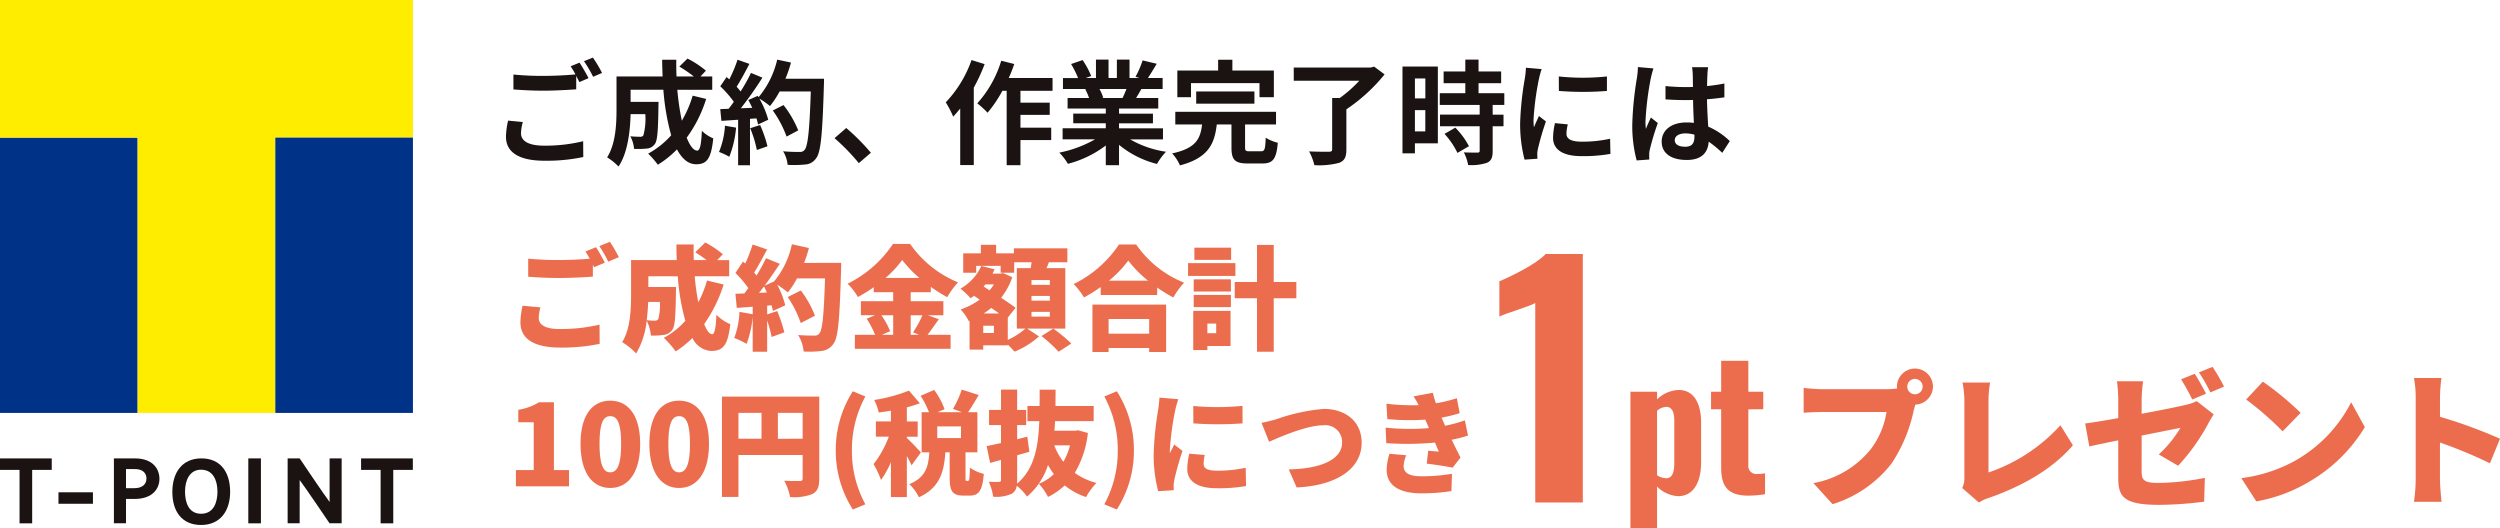 <svg xmlns="http://www.w3.org/2000/svg" width="309.67" height="65.421" viewBox="0 0 309.67 65.421"><g transform="translate(-149.187 -3960.759)"><g transform="translate(261.252 3960)"><path d="M5.358,0h5.89V-30.78H6.65C5.51-29.526,2.128-27.892.912-27.4v4.37c.912-.456,3.534-1.178,4.446-1.672Z" transform="translate(72.747 63)" fill="#eb6d4e"/><path d="M1.144,4.18h3.3V-.968A4.031,4.031,0,0,0,7.04.22C9,.22,9.9-1.562,9.9-3.982V-8.954c0-1.958-.682-3.96-2.75-3.982A4.047,4.047,0,0,0,4.444-11.77v-.946h-3.3ZM5.566-2a2.135,2.135,0,0,1-1.122-.374v-7.986a1.906,1.906,0,0,1,1.144-.484c.748,0,.99.748.99,1.672V-3.85C6.578-2.816,6.358-2,5.566-2ZM15.774.154A14.132,14.132,0,0,0,17.82-.022v-2.6a4.07,4.07,0,0,1-.946.088.991.991,0,0,1-1.122-1.122v-6.886H17.6v-2.178H15.752v-3.828H12.386v3.828H11.132v2.178h1.254v7.216C12.386-1.122,13.09.154,15.774.154Z" transform="translate(88.747 62)" fill="#eb6d4e"/><path d="M15.39-12.4a.96.96,0,0,1-.954-.954.96.96,0,0,1,.954-.954.96.96,0,0,1,.954.954A.96.96,0,0,1,15.39-12.4Zm-11.448-.63c-.594,0-1.782-.09-2.34-.162v3.078c.468-.036,1.458-.09,2.34-.09h7.92a10.112,10.112,0,0,1-1.98,4.644A11.779,11.779,0,0,1,2.808-1.4l2.376,2.61A14.761,14.761,0,0,0,12.51-3.852a18.966,18.966,0,0,0,2.718-6.516c.054-.216.126-.486.216-.756a2.257,2.257,0,0,0,2.178-2.232,2.243,2.243,0,0,0-2.232-2.232,2.243,2.243,0,0,0-2.232,2.232,1.026,1.026,0,0,0,.018.234,9.381,9.381,0,0,1-1.3.09ZM23.31,1.008A4.68,4.68,0,0,1,24.552.432c4.1-1.44,7.866-3.546,10.4-6.516L33.408-8.568a21.217,21.217,0,0,1-8.91,5.85v-8.874a14.136,14.136,0,0,1,.2-2.268h-3.42a11.881,11.881,0,0,1,.234,2.268v9.468a2.715,2.715,0,0,1-.27,1.332ZM53.676-13.356A25.692,25.692,0,0,0,52.254-15.8l-1.692.684a20.078,20.078,0,0,1,1.422,2.484Zm-2.232.882c-.324-.63-.954-1.8-1.4-2.466l-1.692.684a24.386,24.386,0,0,1,1.386,2.5Zm-7.974.756a18.139,18.139,0,0,1,.18-2.3H40.41a18.51,18.51,0,0,1,.162,2.3V-9.45c-1.71.306-3.24.558-4.1.666L36.99-5.94c.774-.18,2.088-.45,3.582-.756v4.608c0,2.34.576,3.384,5.094,3.384A46.365,46.365,0,0,0,51.21.9l.09-2.952a30.956,30.956,0,0,1-5.724.63c-1.872,0-2.106-.378-2.106-1.44V-7.29c2.178-.432,4.158-.828,4.806-.954A14.775,14.775,0,0,1,45.594-4.95l2.394,1.4A24.86,24.86,0,0,0,51.732-8.8c.18-.36.486-.828.666-1.116l-2.106-1.638a6.278,6.278,0,0,1-1.458.486c-.828.2-3.024.648-5.364,1.08Zm15.012-2.25-2.07,2.214A37.517,37.517,0,0,1,60.93-7.812L63.162-10.1A36.318,36.318,0,0,0,58.482-13.968ZM55.818-2.016,57.672.864a19.208,19.208,0,0,0,6.444-2.376,19.465,19.465,0,0,0,7-6.822l-1.692-3.078a17.393,17.393,0,0,1-6.876,7.2A18.523,18.523,0,0,1,55.818-2.016Zm32.04-4.878a59.511,59.511,0,0,0-7.434-2.718v-2.466a21.4,21.4,0,0,1,.18-2.34H77.2a12.575,12.575,0,0,1,.216,2.34V-1.8A20.207,20.207,0,0,1,77.2.918h3.42c-.09-.81-.2-2.232-.2-2.718V-6.426a56.137,56.137,0,0,1,6.192,2.574Z" transform="translate(109.747 62)" fill="#eb6d4e"/><path d="M2.128-4.3a9.257,9.257,0,0,0-.266,2c0,1.9,1.582,2.968,4.76,2.968A22.115,22.115,0,0,0,11.438.21l-.014-1.96A19.66,19.66,0,0,1,6.552-1.2c-2,0-2.828-.644-2.828-1.526a5.705,5.705,0,0,1,.224-1.4ZM9.87-11.032a10.654,10.654,0,0,1,.6,1.008c-1.064.1-2.59.182-3.92.182a35.86,35.86,0,0,1-3.766-.168v1.848c1.12.084,2.324.154,3.78.154,1.316,0,3.038-.1,4-.168V-9.842c.14.28.28.546.392.77l1.134-.49c-.266-.518-.77-1.4-1.12-1.918Zm1.652-.63A14.843,14.843,0,0,1,12.656-9.73l1.106-.476a15.454,15.454,0,0,0-1.134-1.9ZM24.99-7.392a14.171,14.171,0,0,1-1.344,3.108,33.06,33.06,0,0,1-.56-3.836h4.326V-9.772H25.956l.672-.714a11.713,11.713,0,0,0-2.282-1.5l-1.008.994A17.527,17.527,0,0,1,25.13-9.772H22.988c-.028-.686-.042-1.372-.028-2.072H21.21c0,.7.028,1.386.056,2.072H15.554v4.088c0,1.82-.1,4.256-1.162,5.936a7.288,7.288,0,0,1,1.414,1.134C16.954-.322,17.248-3.052,17.3-5.1h1.82a7.921,7.921,0,0,1-.238,2.632.453.453,0,0,1-.42.168c-.224,0-.7-.014-1.2-.056A3.778,3.778,0,0,1,17.724-.8a11.016,11.016,0,0,0,1.61-.042A1.315,1.315,0,0,0,20.3-1.4c.322-.406.406-1.652.448-4.592,0-.2.014-.63.014-.63H17.3v-1.5h4.06a28.921,28.921,0,0,0,.966,5.642A10.7,10.7,0,0,1,19.474-.21a10.974,10.974,0,0,1,1.2,1.372,11.866,11.866,0,0,0,2.366-1.9C23.66.406,24.43,1.106,25.41,1.106c1.3,0,1.862-.616,2.128-3.206a4.528,4.528,0,0,1-1.414-.938c-.07,1.75-.238,2.45-.574,2.45-.448,0-.9-.588-1.3-1.6a16.262,16.262,0,0,0,2.408-4.8Zm4,3.724A10.179,10.179,0,0,1,28.252-.42a8.229,8.229,0,0,1,1.274.6,12.944,12.944,0,0,0,.84-3.612Zm3.122.308a14.249,14.249,0,0,1,.826,2.7l1.316-.462a15.965,15.965,0,0,0-.91-2.632Zm4.368-6.132a16.056,16.056,0,0,0,.686-2l-1.708-.364A11.147,11.147,0,0,1,33.152-7.2l-.1-.168-1.176.518c.168.294.336.63.49.966l-1.414.056a45.069,45.069,0,0,0,2.674-3.794l-1.414-.588a21.891,21.891,0,0,1-1.288,2.3c-.14-.182-.308-.392-.49-.588.5-.784,1.078-1.862,1.582-2.828l-1.47-.518a16.787,16.787,0,0,1-1.022,2.436L29.19-9.7l-.784,1.148a13.189,13.189,0,0,1,1.68,1.918c-.21.308-.434.6-.644.868l-1.036.042.14,1.456,2.072-.14V1.232h1.47V-4.522l.8-.056a7.618,7.618,0,0,1,.2.756l1.26-.588A11.15,11.15,0,0,0,33.25-7.028a10.7,10.7,0,0,1,1.316.924,11.535,11.535,0,0,0,1.19-1.806H39.62c-.154,4.774-.364,6.818-.784,7.252a.691.691,0,0,1-.588.238c-.378,0-1.176,0-2.058-.084a3.98,3.98,0,0,1,.56,1.68,13.364,13.364,0,0,0,2.184-.042,1.735,1.735,0,0,0,1.344-.77c.588-.742.784-2.954.966-9.086.014-.21.014-.77.014-.77Zm1.582,6.4a13.168,13.168,0,0,0-1.82-3.136l-1.33.672a13.225,13.225,0,0,1,1.708,3.234Zm9,2.772a26.242,26.242,0,0,0-3.052-3.066L42.56-2.128A26.276,26.276,0,0,1,45.57.966ZM59.528-11.8a14.565,14.565,0,0,1-3.192,5.236,11.376,11.376,0,0,1,.924,1.778c.28-.308.574-.658.868-1.008v7h1.68v-9.59A21.808,21.808,0,0,0,61.152-11.3ZM69.566-7.994V-9.576H64.134a16.547,16.547,0,0,0,.686-1.736l-1.61-.406A13.9,13.9,0,0,1,60.242-6.44a11.323,11.323,0,0,1,1.274,1.162A15.545,15.545,0,0,0,63.35-7.994h.532V1.218H65.59V-1.89H69.4V-3.43H65.59V-5.012h3.626V-6.524H65.59v-1.47Zm9.156-.224c-.154.378-.322.784-.49,1.12H75.614l.238-.042a6.9,6.9,0,0,0-.476-1.078Zm4.522,6.244V-3.346H77.8v-.616H82v-1.2H77.8V-5.8h4.858V-7.1H79.912c.21-.336.434-.714.658-1.12H83.2V-9.576h-1.82c.322-.49.7-1.12,1.092-1.764l-1.75-.42a11.278,11.278,0,0,1-.882,2.03l.5.154H79.1v-2.282H77.532v2.282H76.5v-2.282H74.942v2.282H73.668l.686-.252A10.594,10.594,0,0,0,73.29-11.8l-1.428.49a12.55,12.55,0,0,1,.868,1.736H70.854v1.358H73.78l-.168.028A6.291,6.291,0,0,1,74.088-7.1h-2.66v1.3H76.16v.63H72.128v1.2H76.16v.616H70.812v1.372H74.83A14.708,14.708,0,0,1,70.406-.336,7.766,7.766,0,0,1,71.47,1.05a13.28,13.28,0,0,0,4.69-2.268V1.218H77.8V-1.3a11.95,11.95,0,0,0,4.7,2.366,7.831,7.831,0,0,1,1.12-1.512,12.507,12.507,0,0,1-4.438-1.526Zm3.472-6.972H95.2V-7.2h1.778v-3.3H91.84v-1.344H90.076V-10.5H85.022v3.3h1.694ZM94.57-6.4V-7.91H87.36V-6.4ZM94-.5c-.5,0-.588-.056-.588-.5V-3.822h3.836V-5.39H84.77v1.568h3.318c-.21,1.736-.714,2.94-3.71,3.584a5.2,5.2,0,0,1,.966,1.484c3.514-.924,4.284-2.66,4.564-5.068h1.82V-.98c0,1.512.392,1.988,2.016,1.988h1.792c1.33,0,1.75-.532,1.932-2.562a5.3,5.3,0,0,1-1.5-.63C95.914-.742,95.844-.5,95.382-.5ZM109.4-10.99l-.406.112H99.442V-9.24h8.12A16.071,16.071,0,0,1,105.14-7.1H104.2V-.756c0,.238-.1.308-.406.308s-1.47.014-2.45-.042A7.29,7.29,0,0,1,102,1.218a9.837,9.837,0,0,0,3.038-.28c.686-.252.924-.7.924-1.666V-5.7a21.45,21.45,0,0,0,4.732-4.326Zm6.342,1.47v2.464H114.45V-9.52ZM114.45-2.968V-5.6h1.288v2.632ZM117.292-11H112.91V-.252h1.54V-1.484h2.842Zm.826,8.344a9.849,9.849,0,0,1,1.6,2.352l1.428-.826a9.66,9.66,0,0,0-1.694-2.3Zm7.406-3.584V-7.7h-3.192V-8.932h2.8v-1.456h-2.8v-1.47h-1.638v1.47h-2.688v1.456h2.688V-7.7H117.53v1.456h4.942v1.2h-4.914V-3.6h4.914v3.01c0,.2-.07.252-.294.252s-.994,0-1.666-.028a5.615,5.615,0,0,1,.532,1.568,6.2,6.2,0,0,0,2.338-.28c.546-.252.7-.672.7-1.47V-3.6h1.344V-5.04h-1.344v-1.2Zm6.748-3.528.014,1.792a38.372,38.372,0,0,0,5.95,0V-9.772A28.289,28.289,0,0,1,132.272-9.772ZM131.8-3.99a8.544,8.544,0,0,0-.238,1.806C131.558-.77,132.692.1,135.086.1a19.271,19.271,0,0,0,3.584-.28l-.042-1.876a15.978,15.978,0,0,1-3.472.364c-1.4,0-1.932-.364-1.932-.98a4.563,4.563,0,0,1,.168-1.162Zm-3.6-6.86a10.359,10.359,0,0,1-.14,1.358A38.441,38.441,0,0,0,127.484-4,17.7,17.7,0,0,0,128.03.532l1.6-.112c-.014-.2-.014-.42-.028-.574a4.072,4.072,0,0,1,.084-.644,33.426,33.426,0,0,1,.994-3.4l-.868-.672c-.2.448-.42.91-.616,1.4a6.69,6.69,0,0,1-.056-.9,34.279,34.279,0,0,1,.672-5.082,11.652,11.652,0,0,1,.336-1.232Zm13.874-.084a10.4,10.4,0,0,1-.126,1.358,41.091,41.091,0,0,0-.574,5.782A16.724,16.724,0,0,0,141.918.63l1.568-.112c-.014-.2-.014-.434-.014-.574a2.737,2.737,0,0,1,.07-.644,33.071,33.071,0,0,1,.994-3.3l-.854-.686c-.21.462-.434.924-.616,1.414a6.418,6.418,0,0,1-.056-.9,36.668,36.668,0,0,1,.658-5.362A11.652,11.652,0,0,1,144-10.766Zm7,8.61c0,.812-.294,1.26-1.148,1.26-.728,0-1.288-.252-1.288-.812,0-.518.532-.84,1.316-.84a4.322,4.322,0,0,1,1.12.154Zm4.382.56a8.8,8.8,0,0,0-2.674-1.792c-.056-.938-.126-2.044-.154-3.388.756-.056,1.484-.14,2.156-.238V-8.9c-.658.14-1.386.238-2.142.322,0-.616.028-1.134.042-1.442a8.851,8.851,0,0,1,.084-.9h-1.988a7.843,7.843,0,0,1,.084.91c.014.294.014.854.028,1.54-.322.014-.658.014-.98.014a22.989,22.989,0,0,1-2.422-.126V-6.93c.826.056,1.61.084,2.422.084.322,0,.658,0,.994-.014.014.98.056,1.988.1,2.842a6.228,6.228,0,0,0-.91-.056c-1.89,0-3.08.966-3.08,2.38,0,1.456,1.2,2.268,3.108,2.268,1.876,0,2.632-.952,2.716-2.268a14.139,14.139,0,0,1,1.68,1.386Z" transform="translate(-51.253 20)" fill="#1a1311"/><path d="M1.918-4.368a9.829,9.829,0,0,0-.266,2.044C1.652-.336,3.22.812,6.594.812A22.732,22.732,0,0,0,11.466.35l-.014-2.38a21.048,21.048,0,0,1-4.942.546c-1.876,0-2.59-.588-2.59-1.372a5.591,5.591,0,0,1,.21-1.316ZM9.7-11.088a7.574,7.574,0,0,1,.532.9c-1.078.084-2.548.154-3.78.154a36.929,36.929,0,0,1-3.836-.168v2.24c1.148.084,2.366.154,3.85.154,1.344,0,3.178-.084,4.158-.168V-9.45l.154.308,1.33-.56c-.252-.49-.742-1.4-1.092-1.918Zm1.722-.672A15.616,15.616,0,0,1,12.53-9.828l1.316-.56a19.982,19.982,0,0,0-1.106-1.9Zm7.5,6.916a6.5,6.5,0,0,1-.2,2.142.476.476,0,0,1-.42.182c-.224,0-.588-.014-1.008-.056.1-.784.154-1.554.182-2.268ZM24.766-7.49A14.366,14.366,0,0,1,23.688-4.8a28.823,28.823,0,0,1-.448-3.22h4.27v-2H26.026l.7-.728a11.847,11.847,0,0,0-2.184-1.456L23.31-10.99a16.744,16.744,0,0,1,1.4.966H23.128c-.028-.644-.028-1.288-.014-1.932H20.972q0,.966.042,1.932H15.358v4.2c0,1.834-.07,4.312-1.106,5.964a8.282,8.282,0,0,1,1.736,1.4,9.918,9.918,0,0,0,1.3-4.06,4.744,4.744,0,0,1,.518,1.848,10.206,10.206,0,0,0,1.61-.084,1.558,1.558,0,0,0,1.05-.63c.336-.448.406-1.736.448-4.592,0-.224.014-.714.014-.714H17.5v-1.33h3.64a27.549,27.549,0,0,0,.938,5.516,9.745,9.745,0,0,1-2.66,2.114,12.507,12.507,0,0,1,1.47,1.68A12.424,12.424,0,0,0,22.96-.378a2.749,2.749,0,0,0,2.282,1.61c1.442,0,2.1-.588,2.408-3.318a5.424,5.424,0,0,1-1.722-1.162C25.858-1.54,25.69-.84,25.41-.84c-.336,0-.686-.462-.994-1.26A17.768,17.768,0,0,0,26.824-7Zm6.44,1.526c.21-.252.406-.518.616-.8.126.238.238.49.35.756Zm5.586-3.71c.224-.6.434-1.218.6-1.848l-2.114-.462a10.57,10.57,0,0,1-2.212,4.606l-1.162.518c.658-.882,1.3-1.834,1.876-2.7l-1.708-.7A24.286,24.286,0,0,1,30.9-8.106c-.084-.112-.2-.238-.294-.364.49-.784,1.064-1.876,1.6-2.87l-1.792-.616A18.378,18.378,0,0,1,29.5-9.6l-.28-.238L28.28-8.428a12.461,12.461,0,0,1,1.6,1.876c-.168.224-.322.448-.49.658l-1.106.042.168,1.75,1.974-.14v.924l-1.638-.294A10.587,10.587,0,0,1,28.14-.378,10.226,10.226,0,0,1,29.666.35a12.7,12.7,0,0,0,.756-3.36V1.33h1.792V-2.534a16.308,16.308,0,0,1,.56,2.03l1.568-.574A19.36,19.36,0,0,0,33.46-3.71L32.214-3.3V-4.382l.546-.042c.07.252.126.49.168.7l1.526-.7a11.022,11.022,0,0,0-.994-2.548,12.566,12.566,0,0,1,1.316.952A10.642,10.642,0,0,0,35.91-7.756h3.472c-.14,4.424-.308,6.412-.714,6.832a.675.675,0,0,1-.6.252c-.378,0-1.162,0-2.016-.07A4.725,4.725,0,0,1,36.736,1.3a11.982,11.982,0,0,0,2.212-.07,2.019,2.019,0,0,0,1.484-.9c.588-.77.756-3.024.938-9.1.014-.252.014-.91.014-.91Zm1.344,6.538a12.624,12.624,0,0,0-1.75-3.122l-1.624.812a13.272,13.272,0,0,1,1.61,3.22Zm9.688-.056V-.77h-1.4l1.022-.448a8.827,8.827,0,0,0-1.092-1.974Zm3.626,0a13.257,13.257,0,0,1-1.162,2.114l.742.308H49.994V-3.192Zm-4.578-4.62a13.086,13.086,0,0,0,2.072-2.226,14.131,14.131,0,0,0,2.128,2.226Zm5.25,4.62H54.04V-4.928H49.994v-1.12h2.492v-.658a20.194,20.194,0,0,0,2.03,1.274A10.3,10.3,0,0,1,55.86-7.266a13.366,13.366,0,0,1-5.936-4.76H47.8A14.445,14.445,0,0,1,42.182-7.1a8.164,8.164,0,0,1,1.274,1.652,19,19,0,0,0,1.96-1.218v.616h2.408v1.12h-4v1.736h1.75l-1.036.434A11.362,11.362,0,0,1,45.584-.77H43.078V.966H54.936V-.77H52.08c.42-.532.91-1.246,1.4-1.932ZM67.228-6.958H64.96v-.588h2.268Zm0,1.96H64.96v-.588h2.268Zm0,1.974H64.96v-.588h2.268ZM60.3-.994H58.982v-.9H60.3ZM59.052-3.416a11.277,11.277,0,0,0,.924-.686c.336.238.658.462.952.686Zm1.26-3.6a9.175,9.175,0,0,1-.546.742l-.742-.476c.07-.084.154-.168.224-.266ZM69.146-9.03H66.822c.1-.238.2-.476.294-.728H69.4V-11.48H62.776v.616h-2.2v-1.05h-1.89v1.05H56.5v2.408h1.61V-9.31h3.024v.854h1.68v-1.3h2.156c-.028.238-.07.49-.112.728H63.14v7.49H64.2A8.767,8.767,0,0,1,62.02-.14V-2.9l.966-1.218c-.448-.336-1.092-.784-1.792-1.232A8.927,8.927,0,0,0,62.58-7.9l-1.148-.518-.294.07H60.13c.084-.168.168-.35.252-.532L58.744-9.3a6.139,6.139,0,0,1-2.59,2.814,9.289,9.289,0,0,1,1.26,1.19c.14-.1.28-.2.42-.308l.7.476a8.533,8.533,0,0,1-2.352,1.218A6.507,6.507,0,0,1,57.2-2.45l.084-.028V1.064h1.694V.532H62.02V.448c.308.294.63.63.84.868a10.24,10.24,0,0,0,3.024-1.89l-1.47-.966h4.732ZM66.192-.616A17.6,17.6,0,0,1,68.32,1.33L69.888.308A20.789,20.789,0,0,0,67.662-1.54ZM79.534-2.73V-.91H74.508V-2.73ZM72.506,1.358h2V.868h5.026v.49h2.1V-4.508H72.506ZM74.55-7.476a13.625,13.625,0,0,0,2.394-2.492,14.063,14.063,0,0,0,2.45,2.492Zm1.246-4.48a14.285,14.285,0,0,1-5.614,4.9A8.7,8.7,0,0,1,71.456-5.4a17.611,17.611,0,0,0,2.072-1.288V-5.7h7v-.924a17.947,17.947,0,0,0,2,1.232,9.587,9.587,0,0,1,1.33-1.834,13.131,13.131,0,0,1-5.936-4.732Zm13.888.392h-4.55v1.512h4.55Zm.532,1.918H84.35v1.582h5.866Zm-2.38,7.49v1.19H86.744v-1.19Zm1.778-1.582h-4.62V1.12h1.75v-.5h2.87ZM85.05-4.2h4.606V-5.712H85.05Zm0-1.932h4.606V-7.644H85.05ZM97.762-7.308h-2.8V-11.9H92.89v4.592H90.132v2.016H92.89V1.33h2.072V-5.292h2.8ZM1.092,18h6.58V15.984H5.8v-8.4H3.962a7.027,7.027,0,0,1-2.576.938v1.54H3.3v5.922H1.092Zm11.69.2c2.2,0,3.7-1.876,3.7-5.46,0-3.556-1.5-5.348-3.7-5.348S9.1,9.152,9.1,12.736,10.584,18.2,12.782,18.2Zm0-1.932c-.742,0-1.33-.672-1.33-3.528s.588-3.43,1.33-3.43,1.344.588,1.344,3.43S13.524,16.264,12.782,16.264ZM21.308,18.2c2.2,0,3.7-1.876,3.7-5.46,0-3.556-1.5-5.348-3.7-5.348s-3.682,1.764-3.682,5.348S19.11,18.2,21.308,18.2Zm0-1.932c-.742,0-1.33-.672-1.33-3.528s.588-3.43,1.33-3.43,1.344.588,1.344,3.43S22.05,16.264,21.308,16.264Zm12.236-4.158V8.9H36.61v3.206ZM28.658,8.9h2.856v3.206H28.658Zm10.01-2.016H26.614V19.316h2.044V14.122H36.61v2.884c0,.252-.1.336-.364.336s-1.19.014-1.918-.042a7.2,7.2,0,0,1,.728,2.03,6.174,6.174,0,0,0,2.758-.378c.644-.336.854-.882.854-1.918ZM42.826,20.87l1.554-.644a13.7,13.7,0,0,1-1.666-6.678A13.735,13.735,0,0,1,44.38,6.87l-1.554-.644a13.509,13.509,0,0,0-2.114,7.322A13.474,13.474,0,0,0,42.826,20.87Zm8.428-7.07c-.252-.294-1.358-1.47-1.736-1.778v-.168h1.344V9.964H49.518V8.214a16.7,16.7,0,0,0,1.61-.5L49.784,6.142A19.392,19.392,0,0,1,45.472,7.3a6.467,6.467,0,0,1,.56,1.554c.49-.056.994-.14,1.512-.224v1.33H45.682v1.89h1.6a12.771,12.771,0,0,1-1.89,3.4,10.909,10.909,0,0,1,.924,1.96A11.21,11.21,0,0,0,47.544,15V19.33h1.974V14.248c.238.42.448.84.588,1.148Zm4.97-1.778h-2.94V10.58h2.94Zm.686,5.306c-.112,0-.126-.042-.126-.5V13.786h1.47V8.816H57.106c.392-.574.854-1.344,1.316-2.128l-2.1-.672A12.8,12.8,0,0,1,55.23,8.41l1.106.406h-3l.854-.378a9.752,9.752,0,0,0-1.288-2.38l-1.68.728a11.123,11.123,0,0,1,1.036,2.03h-.91v4.97H52.3c-.112,1.736-.42,3.094-2.478,3.948a5.343,5.343,0,0,1,1.19,1.624c2.59-1.19,3.108-3.136,3.276-5.572h.532v3.052c0,1.708.294,2.31,1.708,2.31h.784c1.092,0,1.568-.588,1.736-2.688a5.218,5.218,0,0,1-1.722-.77c-.028,1.428-.084,1.638-.238,1.638Zm12.824-4.41a8.559,8.559,0,0,1-.826,2.044,7.876,7.876,0,0,1-1.134-2.044Zm.994-1.862-.336.056h-2.6c.042-.392.056-.784.084-1.19H72.66V8.046H67.928c0-.658.014-1.33.014-2.016H65.968c0,.686,0,1.358-.014,2.016h-1.5V9.922h1.47c-.126,3.234-.616,5.922-2.758,7.756.014-.14.014-.308.014-.49V14.15c.5-.14,1.022-.28,1.512-.434l-.252-1.862-1.26.308v-1.75H64.3V8.536h-1.12V6.016h-2v2.52H59.7v1.876H61.18v2.226c-.658.14-1.274.28-1.778.378l.434,2.086,1.344-.378v2.464c0,.2-.07.252-.266.266s-.756,0-1.246-.028a7.216,7.216,0,0,1,.546,1.862,4.649,4.649,0,0,0,2.282-.364,1.253,1.253,0,0,0,.63-.994A5.747,5.747,0,0,1,64.4,19.274a8.5,8.5,0,0,0,2.6-3.92,9.239,9.239,0,0,0,.728,1.134,5.919,5.919,0,0,1-1.862,1.2A6.9,6.9,0,0,1,67,19.316a8.384,8.384,0,0,0,2.072-1.428,8.421,8.421,0,0,0,2.646,1.442,7.957,7.957,0,0,1,1.288-1.75,8.073,8.073,0,0,1-2.688-1.246,12.3,12.3,0,0,0,1.624-4.942Zm4.8,9.814a13.474,13.474,0,0,0,2.114-7.322A13.509,13.509,0,0,0,75.53,6.226l-1.554.644a13.735,13.735,0,0,1,1.666,6.678,13.7,13.7,0,0,1-1.666,6.678ZM84.994,8.046l.014,2.156a42.1,42.1,0,0,0,6.09,0V8.032A31.68,31.68,0,0,1,84.994,8.046Zm-.49,5.908a8.378,8.378,0,0,0-.252,1.9c0,1.47,1.2,2.38,3.626,2.38a19.909,19.909,0,0,0,3.654-.266L91.49,15.7a16.609,16.609,0,0,1-3.5.364c-1.134,0-1.708-.224-1.708-.84a4.687,4.687,0,0,1,.14-1.106Zm-3.7-6.944c-.014.518-.112,1.148-.168,1.568a39.411,39.411,0,0,0-.546,5.46,17.665,17.665,0,0,0,.56,4.564l1.932-.126c-.014-.224-.014-.476-.014-.63a4.446,4.446,0,0,1,.084-.658,35.827,35.827,0,0,1,1.008-3.57l-1.022-.8c-.182.392-.35.672-.532,1.064a2.588,2.588,0,0,1-.014-.322,36.071,36.071,0,0,1,.658-4.942,13.663,13.663,0,0,1,.392-1.414ZM93.45,10.132l.938,2.352c1.652-.742,4.774-2.044,6.692-2.044a2.081,2.081,0,0,1,2.352,2.128c0,2.184-2.786,3.262-6.608,3.332l.98,2.24c5.236-.252,8.05-2.492,8.05-5.53,0-2.7-2.058-4.2-4.676-4.2A23.271,23.271,0,0,0,95.256,9.7C94.766,9.838,93.954,10.048,93.45,10.132ZM109.3,13.968a7.168,7.168,0,0,0-.35,1.96c0,2.044,1.666,2.94,4.34,2.94a23.831,23.831,0,0,0,3.682-.28l.07-2.142a22.122,22.122,0,0,1-3.808.308c-1.694,0-2.184-.546-2.184-1.288a4.28,4.28,0,0,1,.322-1.316Zm9.338-4.144a16.062,16.062,0,0,1-2.45.672l-.168-.392c-.084-.2-.182-.406-.266-.616a19.477,19.477,0,0,0,2.24-.546l-.35-1.862a16.668,16.668,0,0,1-2.59.63,10.007,10.007,0,0,1-.378-1.3l-2.394.448a8.949,8.949,0,0,1,.63,1.092,27.427,27.427,0,0,1-3.99-.182l.112,1.9a28.2,28.2,0,0,0,4.7.07l.364.84.084.21a28.907,28.907,0,0,1-5.362-.056l.084,1.918a37.221,37.221,0,0,0,6.034-.07c.14.336.294.714.476,1.12-.35-.028-.84-.07-1.316-.112l-.182,1.6c.952.112,2.394.336,3.206.5l.98-1.26c-.406-.77-.77-1.526-1.092-2.2a15.481,15.481,0,0,0,2.016-.518Z" transform="translate(-49.253 43)" fill="#eb6d4e"/></g><g transform="translate(-166.236 3747.79)"><g transform="translate(315.424 212.969)"><rect width="17.046" height="34.102" transform="translate(0 17.046)" fill="#003288"/><path d="M315.424,212.969v17.046H332.47v34.1h17.055v-34.1h17.047V212.969Z" transform="translate(-315.424 -212.969)" fill="#ffed00"/><rect width="17.047" height="34.102" transform="translate(34.102 17.046)" fill="#003288"/></g><g transform="translate(315.424 269.749)"><path d="M675.175,778.026v5.395c-.628-.808-3.707-5.395-3.707-5.395h-1.49v8.037h1.49v-5.357c.625.813,3.7,5.357,3.7,5.357h1.5v-8.037Z" transform="translate(-634.35 -778.026)" fill="#1a1311"/><path d="M461.451,780.567c0-1.227-.8-2.541-3.059-2.541h-2.583v8.037h1.5v-3.015H458.4C460.652,783.04,461.451,781.718,461.451,780.567Zm-4.142-1.215h1.083c1.308,0,1.45.819,1.45,1.16,0,.752-.559,1.205-1.508,1.205h-1.026Z" transform="translate(-441.702 -778.026)" fill="#1a1311"/><rect width="1.562" height="8.044" transform="translate(30.757 0)" fill="#1a1311"/><rect width="4.269" height="1.42" transform="translate(7.242 4.2)" fill="#1a1311"/><path d="M760.512,778.055v1.422h2.42v6.62H764.5v-6.62h2.423v-1.422Z" transform="translate(-715.787 -778.052)" fill="#1a1311"/><path d="M315.424,778.055v1.422h2.42v6.62h1.565v-6.62h2.423v-1.422Z" transform="translate(-315.424 -778.052)" fill="#1a1311"/><path d="M531.4,786.3c-2.393,0-3.561-1.7-3.561-4.086s1.195-4.162,3.6-4.162,3.558,1.752,3.558,4.142C534.994,784.554,533.777,786.3,531.4,786.3Zm0-6.849c-1.476,0-1.991,1.4-1.991,2.707,0,1.357.45,2.751,1.991,2.751s2.027-1.382,2.027-2.751C533.423,780.821,532.911,779.454,531.4,779.454Z" transform="translate(-506.491 -778.052)" fill="#1a1311"/></g></g></g></svg>